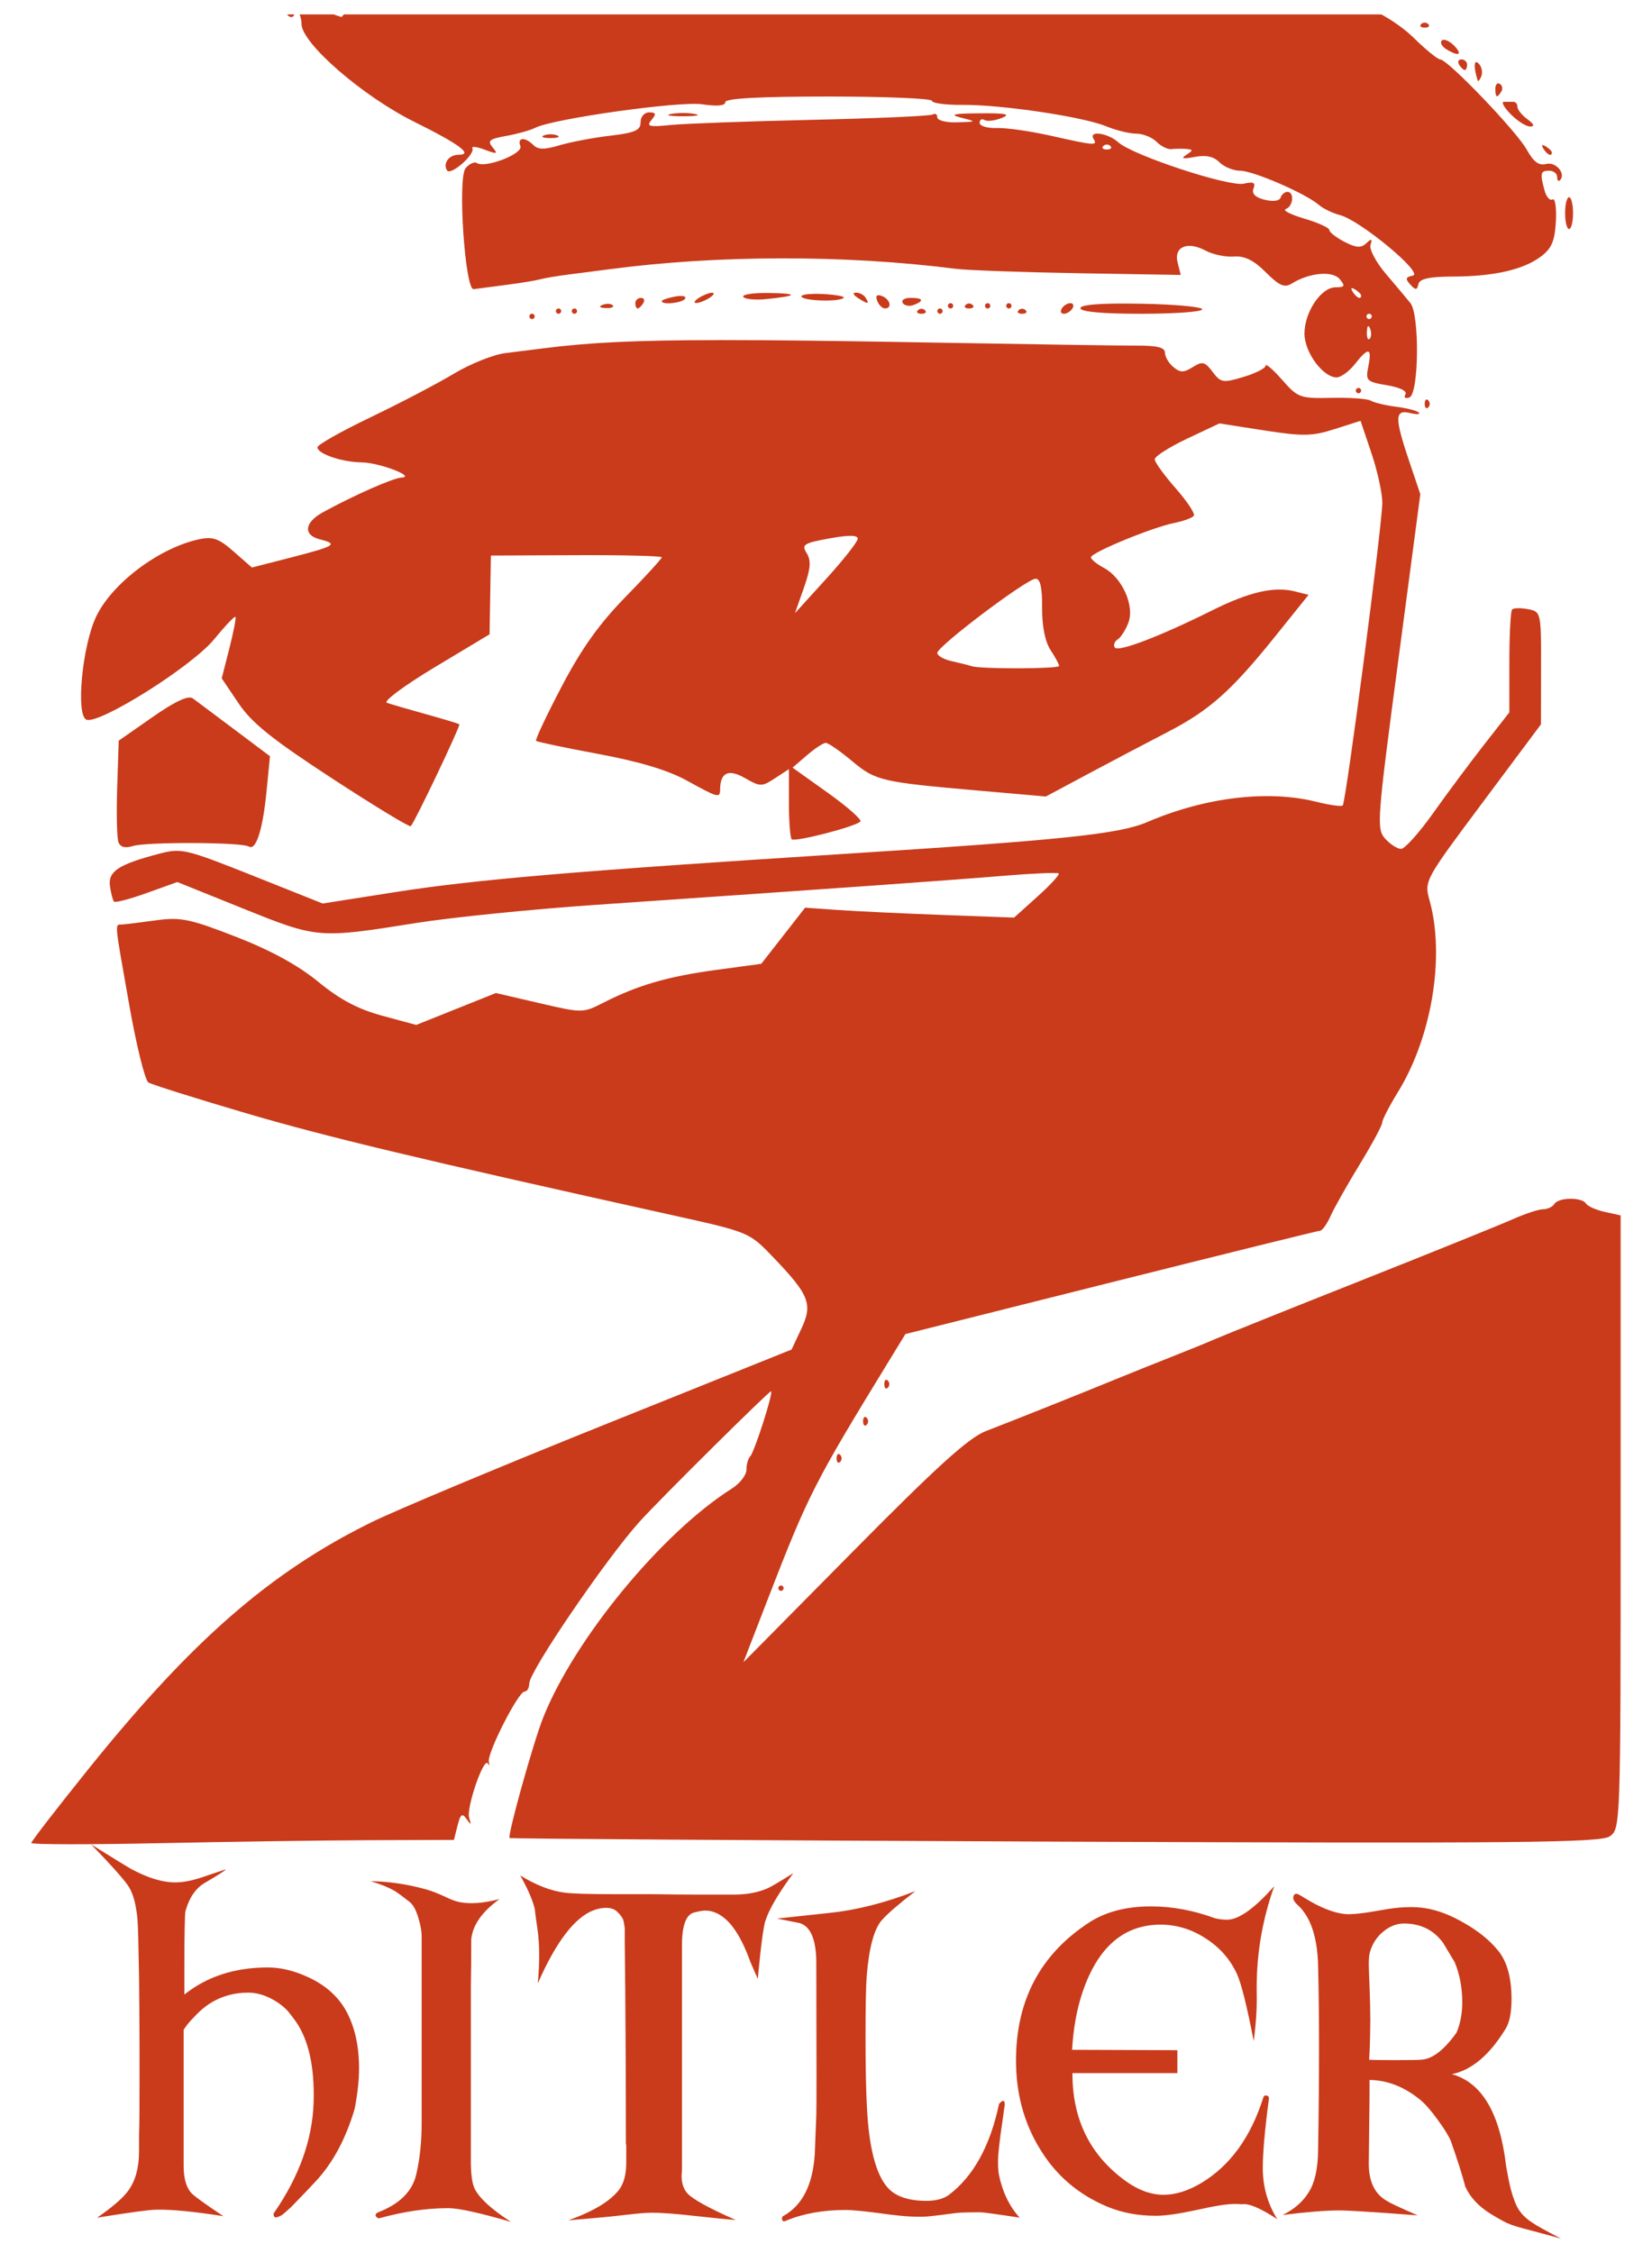 <?xml version="1.0" encoding="UTF-8" standalone="no"?>
<svg
   xmlns:dc="http://purl.org/dc/elements/1.1/"
   xmlns:cc="http://creativecommons.org/ns#"
   xmlns:rdf="http://www.w3.org/1999/02/22-rdf-syntax-ns#"
   xmlns:svg="http://www.w3.org/2000/svg"
   xmlns="http://www.w3.org/2000/svg"
   xmlns:sodipodi="http://sodipodi.sourceforge.net/DTD/sodipodi-0.dtd"
   xmlns:inkscape="http://www.inkscape.org/namespaces/inkscape"
   sodipodi:docname="hitler.svg"
   inkscape:version="1.0 (4035a4f, 2020-05-01)"
   id="svg8"
   version="1.1"
   viewBox="0 0 55 75"
   height="75mm"
   width="55mm">
  <defs
     id="defs2" />
  <sodipodi:namedview
     inkscape:window-maximized="0"
     inkscape:window-y="25"
     inkscape:window-x="0"
     inkscape:window-height="781"
     inkscape:window-width="1252"
     showgrid="false"
     inkscape:document-rotation="0"
     inkscape:current-layer="layer1"
     inkscape:document-units="mm"
     inkscape:cy="275.27513"
     inkscape:cx="196.67915"
     inkscape:zoom="0.90600565"
     inkscape:pageshadow="2"
     inkscape:pageopacity="0.0"
     borderopacity="1.0"
     bordercolor="#666666"
     pagecolor="#ffffff"
     id="base" />
  <g
     id="layer1"
     inkscape:groupmode="layer"
     inkscape:label="Layer 1">
    <path
       d="m 11.101,0.479 -1.127,5.1594e-4 c 0.039,0.094 0.064,0.207 0.064,0.315 0,0.642 2.031,2.405 3.756,3.261 1.51,0.749 1.975,1.097 1.468,1.097 -0.315,0 -0.524,0.286 -0.38,0.519 0.117,0.189 0.946,-0.536 0.845,-0.738 -0.036,-0.072 0.149,-0.05 0.412,0.05 0.412,0.156 0.447,0.145 0.261,-0.079 -0.182,-0.219 -0.109,-0.279 0.459,-0.381 0.371,-0.067 0.801,-0.187 0.955,-0.267 0.59,-0.304 4.81,-0.898 5.569,-0.784 0.494,0.074 0.765,0.048 0.765,-0.072 0,-0.126 1.132,-0.187 3.44,-0.187 1.892,0 3.44,0.064 3.44,0.143 0,0.079 0.457,0.14 1.014,0.135 1.295,-0.011 4.012,0.393 4.784,0.712 0.327,0.135 0.778,0.245 1.001,0.245 0.224,0 0.53,0.123 0.68,0.273 0.15,0.15 0.374,0.26 0.498,0.243 0.123,-0.016 0.343,-0.019 0.489,-0.006 0.235,0.021 0.235,0.043 0,0.197 -0.19,0.125 -0.112,0.144 0.28,0.069 0.374,-0.072 0.632,-0.016 0.825,0.177 0.154,0.154 0.465,0.281 0.69,0.282 0.439,0.002 2.175,0.755 2.614,1.133 0.146,0.126 0.463,0.28 0.706,0.343 0.674,0.173 2.806,1.941 2.43,2.015 -0.243,0.048 -0.261,0.107 -0.088,0.295 0.18,0.196 0.226,0.193 0.273,-0.012 0.041,-0.179 0.36,-0.248 1.147,-0.251 1.364,-0.005 2.342,-0.227 2.928,-0.665 0.359,-0.268 0.464,-0.513 0.501,-1.17 0.026,-0.459 -0.025,-0.787 -0.112,-0.733 -0.087,0.054 -0.206,-0.08 -0.265,-0.297 -0.156,-0.582 -0.138,-0.659 0.154,-0.659 0.146,0 0.265,0.093 0.265,0.206 0,0.113 0.042,0.164 0.092,0.114 0.213,-0.213 -0.133,-0.628 -0.454,-0.545 -0.246,0.064 -0.423,-0.066 -0.65,-0.476 -0.337,-0.61 -2.632,-3.003 -2.88,-3.003 -0.083,0 -0.484,-0.326 -0.891,-0.726 C 46.773,0.972 46.365,0.685 45.989,0.479 H 11.45 c -0.045,0.054 -0.076,0.088 -0.083,0.088 -0.009,0 -0.193,-0.065 -0.266,-0.088 z m -1.542,5.1594e-4 c 0.034,0.053 0.082,0.088 0.136,0.088 0.062,0 0.093,-0.036 0.095,-0.088 z M 47.432,0.753 c -0.043,0 -0.085,0.016 -0.117,0.049 -0.065,0.065 -0.012,0.118 0.117,0.118 0.129,0 0.183,-0.053 0.118,-0.118 -0.032,-0.032 -0.075,-0.049 -0.118,-0.049 z m 0.639,0.572 c -0.029,-3.307e-4 -0.052,0.007 -0.069,0.024 -0.065,0.065 -0.002,0.192 0.141,0.283 0.417,0.264 0.574,0.195 0.264,-0.116 -0.118,-0.118 -0.25,-0.19 -0.336,-0.191 z m 0.586,0.653 c -0.103,0 -0.138,0.079 -0.078,0.176 0.06,0.097 0.144,0.176 0.187,0.176 0.043,0 0.078,-0.079 0.078,-0.176 0,-0.097 -0.084,-0.176 -0.187,-0.176 z m 0.478,0.093 c -0.065,0.028 -0.046,0.264 0.062,0.612 0.015,0.047 0.07,-0.019 0.121,-0.148 0.052,-0.13 0.011,-0.318 -0.09,-0.42 -0.04,-0.04 -0.072,-0.054 -0.094,-0.045 z m 0.741,0.705 c -0.054,0.006 -0.091,0.074 -0.091,0.18 0,0.297 0.055,0.323 0.198,0.093 0.056,-0.09 0.034,-0.206 -0.048,-0.257 -0.021,-0.013 -0.04,-0.018 -0.058,-0.016 z m 0.196,0.613 c -0.1,0 -0.001,0.185 0.221,0.41 0.222,0.226 0.513,0.411 0.647,0.412 0.164,7.409e-4 0.135,-0.078 -0.088,-0.242 -0.183,-0.134 -0.332,-0.319 -0.332,-0.412 0,-0.093 -0.059,-0.168 -0.132,-0.168 z m -28.459,0.351 v 5.291e-4 c -0.162,0 -0.286,0.143 -0.286,0.329 0,0.269 -0.185,0.35 -1.014,0.448 -0.558,0.065 -1.314,0.209 -1.681,0.318 -0.503,0.151 -0.718,0.149 -0.873,-0.006 -0.281,-0.281 -0.547,-0.26 -0.434,0.035 0.098,0.255 -1.158,0.743 -1.45,0.563 -0.084,-0.052 -0.253,0.026 -0.375,0.174 -0.27,0.325 -0.018,4.067 0.27,4.024 0.097,-0.014 0.573,-0.077 1.058,-0.139 0.485,-0.062 1.001,-0.146 1.147,-0.187 0.146,-0.041 0.582,-0.114 0.97,-0.163 0.388,-0.049 0.983,-0.126 1.323,-0.171 3.611,-0.481 7.854,-0.488 11.553,-0.017 0.388,0.049 2.232,0.115 4.097,0.147 l 3.392,0.057 -0.103,-0.41 c -0.133,-0.528 0.323,-0.725 0.929,-0.4 0.243,0.13 0.667,0.219 0.943,0.198 0.36,-0.027 0.66,0.12 1.064,0.524 0.448,0.448 0.622,0.524 0.859,0.377 0.585,-0.365 1.362,-0.438 1.601,-0.15 0.191,0.231 0.171,0.272 -0.136,0.272 -0.485,0 -1.042,0.832 -1.037,1.549 0.004,0.62 0.617,1.45 1.07,1.45 0.143,0 0.416,-0.199 0.607,-0.441 0.453,-0.576 0.575,-0.557 0.45,0.07 -0.097,0.484 -0.064,0.517 0.623,0.633 0.434,0.073 0.679,0.196 0.611,0.306 -0.064,0.104 -0.007,0.147 0.131,0.1 0.318,-0.108 0.346,-2.759 0.034,-3.142 C 46.84,9.943 46.474,9.509 46.144,9.121 45.813,8.733 45.581,8.296 45.628,8.151 c 0.067,-0.208 0.037,-0.22 -0.14,-0.053 -0.175,0.165 -0.336,0.154 -0.728,-0.049 -0.277,-0.143 -0.503,-0.32 -0.503,-0.393 0,-0.073 -0.374,-0.244 -0.833,-0.379 -0.458,-0.135 -0.736,-0.278 -0.618,-0.318 0.249,-0.083 0.295,-0.572 0.054,-0.572 -0.089,0 -0.19,0.086 -0.225,0.19 -0.038,0.113 -0.253,0.142 -0.532,0.072 -0.315,-0.079 -0.436,-0.202 -0.37,-0.375 0.075,-0.195 -0.002,-0.234 -0.32,-0.16 C 40.922,6.228 37.711,5.172 37.231,4.737 36.884,4.424 36.229,4.333 36.408,4.623 c 0.144,0.233 0.04,0.225 -1.411,-0.102 -0.679,-0.153 -1.492,-0.27 -1.808,-0.259 -0.315,0.011 -0.574,-0.067 -0.574,-0.173 0,-0.106 0.072,-0.148 0.16,-0.094 0.088,0.054 0.346,0.024 0.574,-0.067 0.318,-0.128 0.15,-0.163 -0.734,-0.156 -0.885,0.007 -1.025,0.041 -0.617,0.145 0.527,0.134 0.526,0.135 -0.132,0.156 -0.364,0.011 -0.661,-0.063 -0.661,-0.166 0,-0.103 -0.067,-0.146 -0.148,-0.096 -0.081,0.05 -1.887,0.13 -4.013,0.178 -2.126,0.048 -4.248,0.125 -4.715,0.172 -0.723,0.073 -0.818,0.048 -0.64,-0.167 0.168,-0.202 0.152,-0.253 -0.076,-0.253 z m 1.125,0.022 c -0.144,0 -0.288,0.011 -0.397,0.032 -0.218,0.042 -0.04,0.076 0.397,0.076 0.437,0 0.615,-0.034 0.397,-0.076 -0.109,-0.021 -0.253,-0.032 -0.397,-0.032 z M 18.328,4.47 c -0.08,0 -0.16,0.012 -0.22,0.037 -0.121,0.049 -0.022,0.089 0.22,0.089 0.242,0 0.342,-0.04 0.221,-0.089 -0.061,-0.025 -0.141,-0.037 -0.221,-0.037 z M 36.849,4.811 c 0.043,0 0.085,0.016 0.118,0.049 0.065,0.065 0.012,0.117 -0.118,0.117 -0.129,0 -0.182,-0.053 -0.117,-0.117 0.032,-0.032 0.075,-0.049 0.117,-0.049 z m 14.504,0.02 c -0.022,0.008 -0.012,0.048 0.032,0.119 0.126,0.203 0.281,0.273 0.281,0.126 0,-0.043 -0.092,-0.135 -0.204,-0.204 -0.032,-0.019 -0.057,-0.032 -0.076,-0.038 -0.014,-0.005 -0.026,-0.006 -0.033,-0.003 z m 0.886,1.734 c -0.073,0 -0.132,0.238 -0.132,0.529 0,0.291 0.059,0.529 0.132,0.529 0.073,0 0.132,-0.238 0.132,-0.529 0,-0.291 -0.059,-0.529 -0.132,-0.529 z m -7.236,3.028 c 0.007,-0.003 0.019,-0.002 0.033,0.003 0.019,0.006 0.044,0.019 0.076,0.038 0.112,0.069 0.204,0.161 0.204,0.204 0,0.147 -0.155,0.078 -0.281,-0.126 -0.044,-0.071 -0.054,-0.111 -0.032,-0.119 z M 28.504,9.742 c -0.126,0.002 -0.104,0.071 0.055,0.174 0.339,0.219 0.4,0.219 0.265,0 -0.06,-0.097 -0.204,-0.175 -0.319,-0.174 z m -4.796,0.003 c -0.097,0 -0.295,0.077 -0.441,0.171 -0.146,0.094 -0.185,0.171 -0.088,0.171 0.097,0 0.295,-0.077 0.441,-0.171 0.145,-0.094 0.185,-0.171 0.088,-0.171 z m 1.886,0.008 c -0.515,-0.008 -0.897,0.05 -0.849,0.128 v 5.292e-4 c 0.048,0.078 0.39,0.112 0.76,0.075 1.067,-0.106 1.103,-0.189 0.088,-0.204 z m 1.497,0.029 c -0.269,0.006 -0.439,0.042 -0.406,0.096 0.089,0.145 1.266,0.175 1.403,0.037 0.048,-0.049 -0.266,-0.106 -0.698,-0.128 -0.108,-0.005 -0.209,-0.007 -0.299,-0.005 z m 2.165,0.046 c -0.084,-0.005 -0.101,0.056 -0.052,0.184 0.054,0.141 0.169,0.255 0.256,0.255 0.254,0 0.181,-0.306 -0.098,-0.413 -0.043,-0.016 -0.078,-0.025 -0.106,-0.027 z m -6.626,0.025 c -0.047,0.002 -0.102,0.009 -0.162,0.02 -0.24,0.046 -0.436,0.114 -0.436,0.151 0,0.136 0.688,0.063 0.778,-0.083 0.038,-0.062 -0.039,-0.095 -0.181,-0.088 z m -1.292,0.063 c -0.103,0 -0.187,0.079 -0.187,0.176 0,0.097 0.035,0.176 0.078,0.176 0.043,0 0.127,-0.079 0.187,-0.176 0.06,-0.097 0.025,-0.176 -0.078,-0.176 z m 8.975,0 c -0.2,0 -0.316,0.076 -0.259,0.168 0.057,0.093 0.221,0.124 0.363,0.069 0.365,-0.14 0.322,-0.238 -0.104,-0.238 z m 5.323,0.176 c -0.097,0 -0.225,0.079 -0.285,0.176 -0.06,0.097 -0.03,0.177 0.067,0.177 0.097,0 0.226,-0.08 0.286,-0.177 0.06,-0.097 0.029,-0.176 -0.068,-0.176 z m -3.989,5.29e-4 c -0.049,0 -0.088,0.04 -0.088,0.088 0,0.049 0.04,0.088 0.088,0.088 0.049,0 0.088,-0.039 0.088,-0.088 0,-0.049 -0.04,-0.088 -0.088,-0.088 z m 1.235,0 c -0.049,0 -0.088,0.04 -0.088,0.088 0,0.049 0.039,0.088 0.088,0.088 0.049,0 0.088,-0.039 0.088,-0.088 0,-0.049 -0.04,-0.088 -0.088,-0.088 z m 0.706,0 c -0.049,0 -0.088,0.04 -0.088,0.088 0,0.049 0.04,0.088 0.088,0.088 0.049,0 0.088,-0.039 0.088,-0.088 0,-0.049 -0.039,-0.088 -0.088,-0.088 z m -1.323,0.01 c -0.043,0 -0.085,0.016 -0.118,0.049 -0.065,0.065 -0.012,0.117 0.118,0.117 0.129,0 0.182,-0.053 0.117,-0.117 -0.032,-0.032 -0.075,-0.049 -0.117,-0.049 z m 4.856,0.004 c -0.757,0.01 -1.151,0.062 -1.151,0.153 0,0.119 0.725,0.186 2.028,0.186 1.116,0 2.028,-0.067 2.028,-0.149 0,-0.082 -0.913,-0.166 -2.028,-0.186 -0.332,-0.006 -0.625,-0.007 -0.877,-0.004 z m -16.865,0.008 c -0.061,-0.003 -0.131,0.009 -0.195,0.034 -0.141,0.056 -0.099,0.098 0.106,0.106 0.186,0.008 0.29,-0.034 0.232,-0.092 -0.029,-0.029 -0.082,-0.045 -0.143,-0.048 z m -1.661,0.154 c -0.049,0 -0.088,0.04 -0.088,0.088 0,0.049 0.039,0.088 0.088,0.088 0.049,0 0.088,-0.04 0.088,-0.088 0,-0.049 -0.04,-0.088 -0.088,-0.088 z m 0.529,0 c -0.049,0 -0.088,0.04 -0.088,0.088 0,0.049 0.039,0.088 0.088,0.088 0.049,0 0.088,-0.04 0.088,-0.088 0,-0.049 -0.04,-0.088 -0.088,-0.088 z m 12.171,0 c -0.049,0 -0.088,0.04 -0.088,0.088 0,0.049 0.039,0.088 0.088,0.088 0.049,0 0.088,-0.04 0.088,-0.088 0,-0.049 -0.04,-0.088 -0.088,-0.088 z m -0.617,0.01 c -0.043,0 -0.085,0.016 -0.118,0.049 -0.065,0.065 -0.012,0.118 0.118,0.118 0.129,0 0.182,-0.053 0.117,-0.118 -0.032,-0.032 -0.075,-0.049 -0.117,-0.049 z m 3.351,0 c -0.043,0 -0.085,0.016 -0.117,0.049 -0.065,0.065 -0.012,0.118 0.117,0.118 0.129,0 0.183,-0.053 0.118,-0.118 -0.032,-0.032 -0.075,-0.049 -0.118,-0.049 z m -16.316,0.166 c -0.049,0 -0.088,0.039 -0.088,0.088 0,0.049 0.04,0.088 0.088,0.088 0.049,0 0.088,-0.04 0.088,-0.088 0,-0.049 -0.039,-0.088 -0.088,-0.088 z m 27.869,0 c 0.049,0 0.088,0.039 0.088,0.088 0,0.049 -0.04,0.088 -0.088,0.088 -0.049,0 -0.088,-0.04 -0.088,-0.088 0,-0.049 0.039,-0.088 0.088,-0.088 z m -0.024,0.414 c 0.016,0.002 0.035,0.029 0.056,0.082 0.051,0.127 0.045,0.279 -0.014,0.338 -0.059,0.059 -0.101,-0.046 -0.092,-0.232 0.005,-0.128 0.023,-0.193 0.05,-0.189 z m -21.582,0.463 c -2.908,10e-4 -4.409,0.086 -5.88,0.273 -0.308,0.039 -0.883,0.112 -1.279,0.161 -0.396,0.05 -1.164,0.358 -1.708,0.685 -0.544,0.327 -1.788,0.979 -2.765,1.447 -0.977,0.468 -1.776,0.919 -1.776,1.002 0,0.216 0.81,0.493 1.467,0.502 0.598,0.008 1.837,0.482 1.326,0.507 -0.275,0.013 -1.612,0.605 -2.616,1.158 -0.615,0.339 -0.657,0.757 -0.091,0.899 0.62,0.156 0.513,0.222 -0.982,0.607 L 8.387,18.892 7.784,18.363 C 7.283,17.923 7.086,17.853 6.625,17.952 c -1.336,0.288 -2.912,1.477 -3.431,2.589 -0.462,0.99 -0.673,3.278 -0.315,3.416 0.428,0.164 3.511,-1.776 4.244,-2.67 0.364,-0.444 0.686,-0.784 0.715,-0.754 0.029,0.03 -0.062,0.503 -0.202,1.051 l -0.254,0.997 0.563,0.835 c 0.439,0.651 1.125,1.201 3.111,2.496 1.401,0.914 2.58,1.63 2.619,1.591 0.134,-0.134 1.666,-3.349 1.616,-3.392 -0.027,-0.024 -0.526,-0.175 -1.108,-0.337 -0.582,-0.162 -1.167,-0.332 -1.301,-0.378 -0.135,-0.046 0.572,-0.572 1.587,-1.182 l 1.83,-1.099 0.022,-1.311 0.022,-1.311 2.845,-0.012 c 1.564,-0.007 2.844,0.025 2.844,0.071 -1.1e-5,0.046 -0.545,0.642 -1.211,1.323 -0.872,0.892 -1.466,1.726 -2.123,2.981 -0.502,0.958 -0.885,1.77 -0.85,1.805 0.035,0.035 0.97,0.232 2.079,0.438 1.358,0.253 2.318,0.541 2.94,0.885 1.048,0.578 1.104,0.593 1.108,0.289 0.007,-0.563 0.28,-0.685 0.829,-0.371 0.507,0.291 0.56,0.291 0.998,0.004 l 0.463,-0.303 v 1.121 c 0,0.617 0.042,1.162 0.092,1.213 0.102,0.102 2.114,-0.416 2.286,-0.588 0.06,-0.06 -0.424,-0.488 -1.074,-0.952 l -1.183,-0.844 0.479,-0.412 c 0.263,-0.227 0.546,-0.412 0.628,-0.412 0.082,0 0.474,0.271 0.87,0.602 0.792,0.662 0.969,0.703 4.252,0.99 l 2.205,0.193 1.421,-0.76 c 0.781,-0.418 1.959,-1.038 2.616,-1.377 1.41,-0.728 2.134,-1.372 3.614,-3.214 l 1.095,-1.362 -0.458,-0.115 c -0.691,-0.173 -1.516,0.017 -2.757,0.635 -1.747,0.87 -3.136,1.399 -3.238,1.233 -0.051,-0.083 -0.007,-0.204 0.097,-0.269 0.105,-0.065 0.265,-0.315 0.357,-0.556 0.213,-0.561 -0.205,-1.499 -0.814,-1.825 -0.238,-0.127 -0.433,-0.285 -0.433,-0.351 0,-0.157 2.04,-0.999 2.776,-1.145 0.314,-0.063 0.607,-0.172 0.651,-0.243 0.044,-0.071 -0.229,-0.482 -0.608,-0.913 -0.378,-0.431 -0.691,-0.862 -0.695,-0.96 -0.004,-0.097 0.478,-0.406 1.072,-0.687 l 1.08,-0.51 1.489,0.232 c 1.298,0.202 1.599,0.196 2.35,-0.044 l 0.861,-0.275 0.362,1.073 c 0.199,0.59 0.363,1.333 0.363,1.651 0,0.722 -1.209,9.971 -1.318,10.079 -0.044,0.044 -0.436,-0.01 -0.87,-0.119 -1.61,-0.406 -3.704,-0.156 -5.633,0.671 -0.942,0.404 -2.787,0.597 -10.259,1.072 -8.738,0.556 -12.14,0.846 -14.773,1.26 l -2.426,0.381 -2.336,-0.932 C 6.153,28.249 6.04,28.224 5.277,28.425 c -1.339,0.353 -1.685,0.584 -1.616,1.074 0.034,0.24 0.095,0.471 0.136,0.514 0.041,0.043 0.532,-0.086 1.091,-0.287 l 1.015,-0.365 2.199,0.886 c 2.472,0.995 2.497,0.997 5.746,0.479 1.175,-0.188 3.873,-0.46 5.997,-0.606 8.532,-0.586 11.88,-0.825 13.563,-0.966 0.97,-0.081 1.797,-0.117 1.838,-0.079 0.041,0.038 -0.277,0.384 -0.705,0.769 l -0.779,0.701 -2.381,-0.088 c -1.31,-0.048 -2.875,-0.123 -3.479,-0.165 l -1.098,-0.077 -0.729,0.934 -0.73,0.934 -1.524,0.207 c -1.596,0.217 -2.597,0.508 -3.738,1.091 -0.675,0.344 -0.697,0.344 -2.128,0.011 l -1.445,-0.336 -1.326,0.531 -1.326,0.531 -1.128,-0.305 c -0.809,-0.219 -1.412,-0.538 -2.131,-1.128 -0.67,-0.55 -1.578,-1.047 -2.738,-1.499 -1.529,-0.596 -1.845,-0.662 -2.646,-0.553 -0.5,0.068 -1.008,0.132 -1.13,0.141 -0.274,0.02 -0.294,-0.224 0.218,2.678 0.238,1.351 0.525,2.513 0.638,2.582 0.112,0.069 1.563,0.526 3.224,1.015 2.697,0.794 5.774,1.53 14.22,3.402 2.553,0.566 2.559,0.568 3.351,1.394 1.211,1.262 1.331,1.565 0.941,2.392 l -0.323,0.687 -6.262,2.515 c -3.444,1.383 -6.913,2.836 -7.71,3.227 -3.383,1.663 -5.999,3.945 -9.458,8.247 -1.034,1.286 -1.88,2.381 -1.882,2.437 0.005,0.053 1.927,0.056 4.276,0.006 2.353,-0.05 5.519,-0.095 7.036,-0.1 l 2.759,-0.009 0.12,-0.476 c 0.097,-0.385 0.154,-0.427 0.3,-0.22 0.15,0.211 0.165,0.205 0.087,-0.038 -0.104,-0.328 0.494,-2.058 0.625,-1.807 0.046,0.088 0.059,0.062 0.03,-0.058 -0.067,-0.278 0.981,-2.339 1.189,-2.339 0.086,0 0.156,-0.12 0.156,-0.267 0,-0.399 2.538,-4.124 3.663,-5.377 0.645,-0.719 4.35,-4.392 4.39,-4.353 0.071,0.071 -0.559,2.033 -0.698,2.171 -0.068,0.068 -0.124,0.267 -0.124,0.443 0,0.176 -0.218,0.457 -0.485,0.626 -2.332,1.473 -5.244,5.01 -6.285,7.632 -0.33,0.832 -1.192,3.923 -1.115,4 0.025,0.025 8.196,0.079 18.159,0.12 15.47,0.064 18.166,0.038 18.472,-0.177 0.354,-0.248 0.359,-0.396 0.359,-10.458 V 40.458 l -0.527,-0.116 c -0.29,-0.064 -0.572,-0.189 -0.628,-0.279 -0.135,-0.218 -0.913,-0.208 -1.05,0.013 -0.06,0.097 -0.227,0.177 -0.373,0.177 -0.145,0 -0.597,0.148 -1.004,0.329 -0.407,0.181 -2.685,1.102 -5.062,2.045 -2.377,0.943 -4.559,1.819 -4.85,1.945 -0.291,0.127 -0.926,0.386 -1.411,0.576 -0.485,0.19 -1.319,0.525 -1.852,0.743 -1.287,0.527 -3.433,1.384 -4.371,1.745 -0.576,0.222 -1.623,1.169 -4.417,3.995 l -3.662,3.704 0.819,-2.117 c 1.33,-3.437 1.542,-3.856 3.985,-7.845 l 0.591,-0.965 6.835,-1.716 c 3.759,-0.944 6.895,-1.719 6.97,-1.724 0.075,-0.005 0.234,-0.227 0.352,-0.494 0.119,-0.267 0.554,-1.037 0.966,-1.712 0.413,-0.675 0.75,-1.301 0.75,-1.392 0,-0.091 0.237,-0.551 0.527,-1.022 1.126,-1.83 1.568,-4.508 1.052,-6.368 -0.182,-0.657 -0.177,-0.666 1.762,-3.263 l 1.944,-2.604 0.004,-1.876 c 0.004,-1.857 -0.001,-1.876 -0.434,-1.959 -0.24,-0.046 -0.478,-0.042 -0.529,0.009 -0.051,0.051 -0.092,0.842 -0.092,1.759 v 1.667 l -0.846,1.082 c -0.465,0.595 -1.226,1.617 -1.691,2.272 -0.465,0.655 -0.946,1.191 -1.068,1.191 -0.122,0 -0.36,-0.152 -0.529,-0.339 -0.292,-0.323 -0.272,-0.601 0.432,-5.904 l 0.738,-5.565 -0.371,-1.098 c -0.488,-1.445 -0.483,-1.729 0.026,-1.604 0.218,0.054 0.352,0.048 0.297,-0.013 -0.055,-0.061 -0.394,-0.149 -0.754,-0.195 -0.36,-0.046 -0.74,-0.137 -0.845,-0.202 -0.105,-0.065 -0.69,-0.107 -1.299,-0.094 -1.06,0.023 -1.131,-0.003 -1.656,-0.601 -0.302,-0.344 -0.549,-0.556 -0.549,-0.471 0,0.085 -0.331,0.254 -0.736,0.375 -0.686,0.206 -0.756,0.194 -1.029,-0.168 -0.256,-0.34 -0.339,-0.36 -0.66,-0.159 -0.302,0.189 -0.417,0.189 -0.646,-0.002 -0.153,-0.127 -0.279,-0.341 -0.279,-0.474 0,-0.176 -0.255,-0.242 -0.926,-0.239 -0.509,0.002 -3.585,-0.044 -6.835,-0.102 -3.057,-0.055 -5.308,-0.084 -7.053,-0.083 z M 1.043,61.348 c -8e-6,-6.8e-5 -0.001,8e-5 -0.001,0 l 5.168e-4,0.001 c 0,-6.1e-5 5.137e-4,-0.001 5.167e-4,-0.001 z M 45.228,12.914 c -0.049,0 -0.088,0.04 -0.088,0.088 0,0.049 0.04,0.088 0.088,0.088 0.049,0 0.088,-0.04 0.088,-0.088 0,-0.049 -0.039,-0.088 -0.088,-0.088 z m 2.277,0.384 c -0.042,-0.006 -0.072,0.048 -0.072,0.145 0,0.129 0.053,0.183 0.118,0.118 0.065,-0.065 0.065,-0.17 0,-0.235 -0.016,-0.016 -0.031,-0.025 -0.045,-0.027 z M 28.328,17.837 c 0.155,0.002 0.229,0.034 0.228,0.097 -0.002,0.101 -0.473,0.7 -1.046,1.33 l -1.043,1.147 0.295,-0.838 c 0.227,-0.644 0.249,-0.911 0.096,-1.157 -0.179,-0.287 -0.104,-0.336 0.751,-0.492 0.327,-0.06 0.564,-0.089 0.719,-0.087 z m 6.152,1.427 c 0.154,0 0.221,0.3 0.215,0.966 -0.005,0.609 0.098,1.128 0.279,1.405 0.158,0.242 0.287,0.481 0.287,0.533 0,0.101 -2.612,0.107 -2.91,0.008 -0.097,-0.032 -0.395,-0.107 -0.661,-0.166 -0.267,-0.059 -0.485,-0.182 -0.485,-0.275 0,-0.22 2.984,-2.471 3.275,-2.471 z M 6.352,23.222 c -0.192,-0.027 -0.608,0.184 -1.274,0.649 l -1.125,0.784 -0.052,1.568 c -0.028,0.862 -0.009,1.679 0.043,1.814 0.063,0.163 0.223,0.206 0.474,0.127 0.452,-0.144 3.631,-0.131 3.867,0.015 0.24,0.148 0.466,-0.566 0.592,-1.868 L 8.988,25.173 7.814,24.291 c -0.646,-0.485 -1.273,-0.954 -1.393,-1.043 -0.018,-0.014 -0.041,-0.022 -0.069,-0.026 z m 23.161,22.709 c -0.042,-0.006 -0.072,0.048 -0.072,0.145 0,0.129 0.053,0.183 0.118,0.118 0.065,-0.065 0.065,-0.17 0,-0.235 -0.016,-0.016 -0.031,-0.025 -0.045,-0.027 z m -0.706,1.235 c -0.042,-0.006 -0.072,0.048 -0.072,0.145 0,0.129 0.053,0.183 0.118,0.118 0.065,-0.065 0.065,-0.17 0,-0.235 -0.016,-0.016 -0.032,-0.025 -0.046,-0.027 z m -0.882,1.235 c -0.042,-0.006 -0.072,0.048 -0.072,0.145 0,0.129 0.053,0.182 0.118,0.117 0.065,-0.065 0.065,-0.17 0,-0.235 -0.016,-0.016 -0.031,-0.025 -0.045,-0.027 z m -1.924,4.378 c -0.049,0 -0.088,0.039 -0.088,0.088 0,0.049 0.039,0.088 0.088,0.088 0.049,0 0.088,-0.04 0.088,-0.088 0,-0.049 -0.04,-0.088 -0.088,-0.088 z M 3.028,61.389 c 0.72,0.745 1.143,1.223 1.27,1.435 0.144,0.237 0.237,0.597 0.28,1.08 0.017,0.203 0.034,0.834 0.051,1.892 0.017,1.439 0.021,2.95 0.013,4.534 0,0.195 -0.004,0.453 -0.013,0.775 v 0.508 c 0,0.542 -0.118,0.978 -0.356,1.308 -0.178,0.246 -0.525,0.546 -1.041,0.902 1.101,-0.178 1.761,-0.267 1.981,-0.267 0.516,-0.009 1.257,0.064 2.223,0.216 C 6.775,73.331 6.41,73.065 6.343,72.972 6.19,72.777 6.114,72.485 6.114,72.095 V 67.562 c 0.102,-0.144 0.178,-0.242 0.228,-0.292 l 0.216,-0.228 c 0.11,-0.11 0.225,-0.207 0.343,-0.292 0.398,-0.279 0.855,-0.419 1.371,-0.419 0.305,0 0.618,0.102 0.939,0.305 0.144,0.093 0.267,0.194 0.368,0.304 0.051,0.059 0.136,0.169 0.254,0.33 0.44,0.618 0.643,1.524 0.609,2.718 -0.042,1.236 -0.478,2.455 -1.308,3.658 -0.017,0.017 -0.025,0.038 -0.025,0.063 0,0.068 0.025,0.102 0.076,0.102 0.042,0 0.102,-0.021 0.178,-0.064 0.017,0 0.123,-0.089 0.318,-0.267 0.381,-0.389 0.66,-0.682 0.838,-0.876 0.567,-0.61 0.999,-1.418 1.295,-2.426 v -0.012 c 0.093,-0.491 0.14,-0.927 0.14,-1.308 0,-0.77 -0.148,-1.418 -0.444,-1.943 -0.279,-0.491 -0.72,-0.868 -1.321,-1.13 -0.44,-0.195 -0.864,-0.292 -1.27,-0.292 -1.101,0 -2.028,0.301 -2.781,0.902 v -0.712 c 0,-1.287 0.013,-1.977 0.038,-2.07 0.127,-0.449 0.343,-0.762 0.648,-0.939 0.406,-0.237 0.639,-0.385 0.699,-0.444 0.008,-0.009 -0.25,0.076 -0.775,0.254 -0.347,0.119 -0.652,0.178 -0.915,0.178 -0.423,0 -0.91,-0.148 -1.46,-0.444 -0.135,-0.076 -0.584,-0.351 -1.346,-0.825 z m 23.383,0.965 c -0.432,0.271 -0.711,0.436 -0.838,0.496 -0.296,0.135 -0.652,0.208 -1.067,0.216 h -1.46 c -0.313,0 -0.762,-0.004 -1.346,-0.013 h -1.321 c -0.787,0 -1.317,-0.017 -1.587,-0.051 -0.457,-0.059 -0.948,-0.25 -1.473,-0.572 0.246,0.432 0.406,0.8 0.483,1.105 0.025,0.22 0.055,0.44 0.089,0.66 0.076,0.516 0.081,1.126 0.013,1.829 0.61,-1.389 1.232,-2.202 1.867,-2.439 0.144,-0.051 0.28,-0.076 0.407,-0.076 0.161,0 0.284,0.042 0.368,0.127 0.093,0.085 0.161,0.174 0.203,0.267 0.017,0.059 0.034,0.152 0.051,0.279 v 0.457 c 0.025,2.151 0.038,4.403 0.038,6.757 0,-0.051 0.004,-0.042 0.012,0.025 v 0.279 0.28 c 0,0.398 -0.08,0.703 -0.241,0.915 -0.296,0.381 -0.86,0.72 -1.689,1.016 0.906,-0.076 1.528,-0.135 1.867,-0.178 0.432,-0.051 0.732,-0.076 0.901,-0.076 0.339,0 0.805,0.034 1.397,0.102 0.694,0.076 1.164,0.123 1.41,0.14 -0.881,-0.389 -1.414,-0.682 -1.6,-0.876 -0.135,-0.144 -0.203,-0.343 -0.203,-0.597 0.009,-0.102 0.013,-0.186 0.013,-0.254 v -7.417 c 0,-0.66 0.135,-1.024 0.406,-1.092 0.161,-0.042 0.284,-0.064 0.368,-0.064 0.195,0 0.381,0.064 0.559,0.191 0.356,0.246 0.673,0.757 0.952,1.536 0.102,0.237 0.182,0.419 0.241,0.546 l 0.025,-0.28 c 0.076,-0.804 0.148,-1.346 0.216,-1.625 l 0.076,-0.204 c 0.152,-0.364 0.44,-0.834 0.864,-1.41 z m -14.074,0.267 c 0.322,0.093 0.592,0.203 0.812,0.33 0.119,0.076 0.279,0.195 0.483,0.356 0.119,0.093 0.216,0.266 0.292,0.52 0.076,0.246 0.114,0.453 0.114,0.622 v 6.236 c 0,0.61 -0.059,1.173 -0.178,1.689 -0.127,0.567 -0.551,0.991 -1.27,1.27 -0.076,0.034 -0.101,0.076 -0.076,0.127 0.034,0.059 0.08,0.081 0.14,0.064 0.796,-0.22 1.554,-0.33 2.273,-0.33 0.339,0 1.033,0.153 2.083,0.457 -0.652,-0.423 -1.054,-0.792 -1.207,-1.105 -0.076,-0.152 -0.119,-0.428 -0.127,-0.826 v -5.943 c 0.009,-0.389 0.013,-0.902 0.013,-1.537 0.051,-0.474 0.364,-0.918 0.939,-1.333 -0.525,0.135 -0.965,0.169 -1.321,0.101 -0.135,-0.025 -0.305,-0.089 -0.508,-0.19 -0.237,-0.11 -0.449,-0.191 -0.635,-0.241 -0.61,-0.169 -1.219,-0.258 -1.828,-0.267 z m 30.088,0.165 c -0.66,0.745 -1.185,1.118 -1.575,1.118 -0.135,0 -0.271,-0.017 -0.407,-0.051 -0.711,-0.262 -1.418,-0.393 -2.121,-0.393 -0.821,0 -1.507,0.178 -2.057,0.533 -1.626,1.058 -2.439,2.591 -2.439,4.597 0,1.084 0.258,2.053 0.775,2.908 0.533,0.897 1.287,1.55 2.261,1.956 0.483,0.203 1.024,0.305 1.625,0.305 0.305,0 0.754,-0.064 1.346,-0.191 0.593,-0.135 1.016,-0.203 1.27,-0.203 0.11,0 0.191,0.004 0.241,0.012 0.22,-0.042 0.614,0.123 1.181,0.496 -0.322,-0.516 -0.483,-1.084 -0.483,-1.702 0,-0.516 0.068,-1.283 0.203,-2.299 0.009,-0.068 -0.017,-0.106 -0.076,-0.114 -0.059,-0.017 -0.097,0.009 -0.114,0.076 -0.415,1.312 -1.101,2.256 -2.057,2.832 -0.44,0.262 -0.859,0.394 -1.257,0.394 -0.415,0 -0.83,-0.148 -1.245,-0.444 -1.194,-0.855 -1.791,-2.049 -1.791,-3.582 v -0.025 h 3.493 v -0.762 l -3.505,-0.013 c 0.042,-0.728 0.161,-1.376 0.356,-1.943 0.508,-1.482 1.371,-2.223 2.591,-2.223 0.533,0 1.033,0.153 1.499,0.457 0.466,0.296 0.813,0.69 1.041,1.181 0.144,0.313 0.331,1.058 0.559,2.235 0.076,-0.559 0.11,-1.08 0.101,-1.562 -0.025,-1.236 0.17,-2.434 0.584,-3.594 z m -11.946,0.165 c -1.008,0.389 -1.952,0.63 -2.832,0.723 l -1.778,0.191 0.762,0.152 c 0.364,0.119 0.546,0.563 0.546,1.333 0.009,3.226 0.009,4.911 0,5.055 -0.025,0.627 -0.042,1.062 -0.051,1.308 -0.068,1.024 -0.419,1.71 -1.054,2.057 -0.025,0.017 -0.038,0.043 -0.038,0.076 0,0.093 0.047,0.118 0.14,0.076 0.567,-0.237 1.227,-0.356 1.981,-0.356 0.237,0 0.695,0.046 1.372,0.14 0.567,0.076 1.02,0.102 1.359,0.076 0.11,-0.009 0.424,-0.046 0.94,-0.114 0.127,-0.017 0.398,-0.025 0.813,-0.025 0.093,0 0.529,0.059 1.308,0.178 -0.339,-0.373 -0.567,-0.842 -0.686,-1.41 -0.034,-0.161 -0.042,-0.394 -0.025,-0.699 0.042,-0.415 0.085,-0.753 0.127,-1.016 0.059,-0.44 0.089,-0.648 0.089,-0.622 0,-0.093 -0.017,-0.14 -0.051,-0.14 -0.034,0 -0.08,0.034 -0.14,0.102 -0.296,1.397 -0.851,2.404 -1.663,3.023 -0.178,0.135 -0.432,0.203 -0.762,0.203 -0.449,0 -0.804,-0.084 -1.067,-0.254 -0.44,-0.279 -0.724,-0.995 -0.851,-2.147 -0.068,-0.593 -0.102,-1.617 -0.102,-3.073 0,-0.982 0.013,-1.647 0.038,-1.994 0.076,-0.957 0.246,-1.584 0.508,-1.88 l 0.013,-0.012 c 0.178,-0.203 0.546,-0.521 1.105,-0.952 z m 12.692,0.089 c -0.076,0 -0.114,0.046 -0.114,0.14 0,0.068 0.046,0.144 0.14,0.228 0.432,0.389 0.66,1.058 0.686,2.007 0.042,1.651 0.042,3.713 0,6.185 -0.009,0.61 -0.114,1.071 -0.317,1.384 -0.195,0.313 -0.483,0.563 -0.864,0.749 0.804,-0.102 1.431,-0.152 1.879,-0.152 0.313,0 1.13,0.051 2.451,0.152 l 0.165,0.012 c -0.618,-0.271 -0.944,-0.423 -0.978,-0.457 -0.432,-0.22 -0.648,-0.639 -0.648,-1.257 0,-0.11 0.004,-0.503 0.013,-1.181 0.009,-0.686 0.012,-1.101 0.012,-1.245 v -0.368 c 0.601,0.009 1.168,0.233 1.702,0.673 0.169,0.144 0.36,0.364 0.572,0.66 0.212,0.288 0.356,0.521 0.432,0.699 0.229,0.652 0.39,1.16 0.483,1.524 0.127,0.271 0.318,0.508 0.572,0.711 0.144,0.119 0.381,0.267 0.711,0.444 0.135,0.076 0.347,0.153 0.635,0.229 0.796,0.212 1.219,0.326 1.27,0.343 -0.508,-0.262 -0.821,-0.436 -0.939,-0.52 -0.203,-0.127 -0.36,-0.276 -0.47,-0.445 -0.093,-0.144 -0.182,-0.372 -0.267,-0.686 -0.042,-0.169 -0.093,-0.419 -0.152,-0.749 -0.203,-1.77 -0.804,-2.794 -1.803,-3.073 h -0.013 c 0.669,-0.135 1.27,-0.643 1.804,-1.524 0.127,-0.212 0.19,-0.537 0.19,-0.978 0,-0.72 -0.152,-1.262 -0.457,-1.626 -0.271,-0.33 -0.635,-0.627 -1.092,-0.889 -0.457,-0.271 -0.893,-0.44 -1.308,-0.508 -0.406,-0.068 -0.902,-0.046 -1.486,0.064 -0.61,0.11 -1.016,0.153 -1.219,0.127 -0.373,-0.042 -0.808,-0.216 -1.308,-0.521 -0.161,-0.102 -0.254,-0.152 -0.28,-0.152 z m 3.569,0.99 c 0.559,-3e-6 0.995,0.216 1.308,0.648 0.144,0.237 0.271,0.449 0.381,0.635 0.169,0.406 0.254,0.851 0.254,1.333 0,0.381 -0.064,0.72 -0.191,1.016 -0.423,0.593 -0.821,0.893 -1.194,0.902 -0.068,0.009 -0.359,0.013 -0.876,0.013 -0.466,0 -0.745,-0.004 -0.838,-0.013 l 0.012,-0.241 c 0.017,-0.364 0.025,-0.728 0.025,-1.092 0,-0.33 -0.008,-0.698 -0.025,-1.105 -0.017,-0.406 -0.025,-0.656 -0.025,-0.749 0,-0.178 0.013,-0.309 0.038,-0.394 0.076,-0.271 0.22,-0.496 0.431,-0.673 0.22,-0.186 0.453,-0.28 0.699,-0.28 z"
       style="fill:#c93b1b;fill-opacity:1;stroke-width:1"
       id="path158" />
    <path
       d=""
       id="path132"
       style="fill:#000000;stroke-width:1" />
    <path
       d=""
       id="path130"
       style="fill:#000000;stroke-width:1" />
    <path
       d=""
       id="path128"
       style="fill:#000000;stroke-width:1" />
    <g
       style="font-size:12.7px;line-height:1.25;font-family:'Latin Modern Sans';-inkscape-font-specification:'Latin Modern Sans';stroke-width:0.265"
       id="text1007"
       aria-label="HITLER" />
  </g>
</svg>
